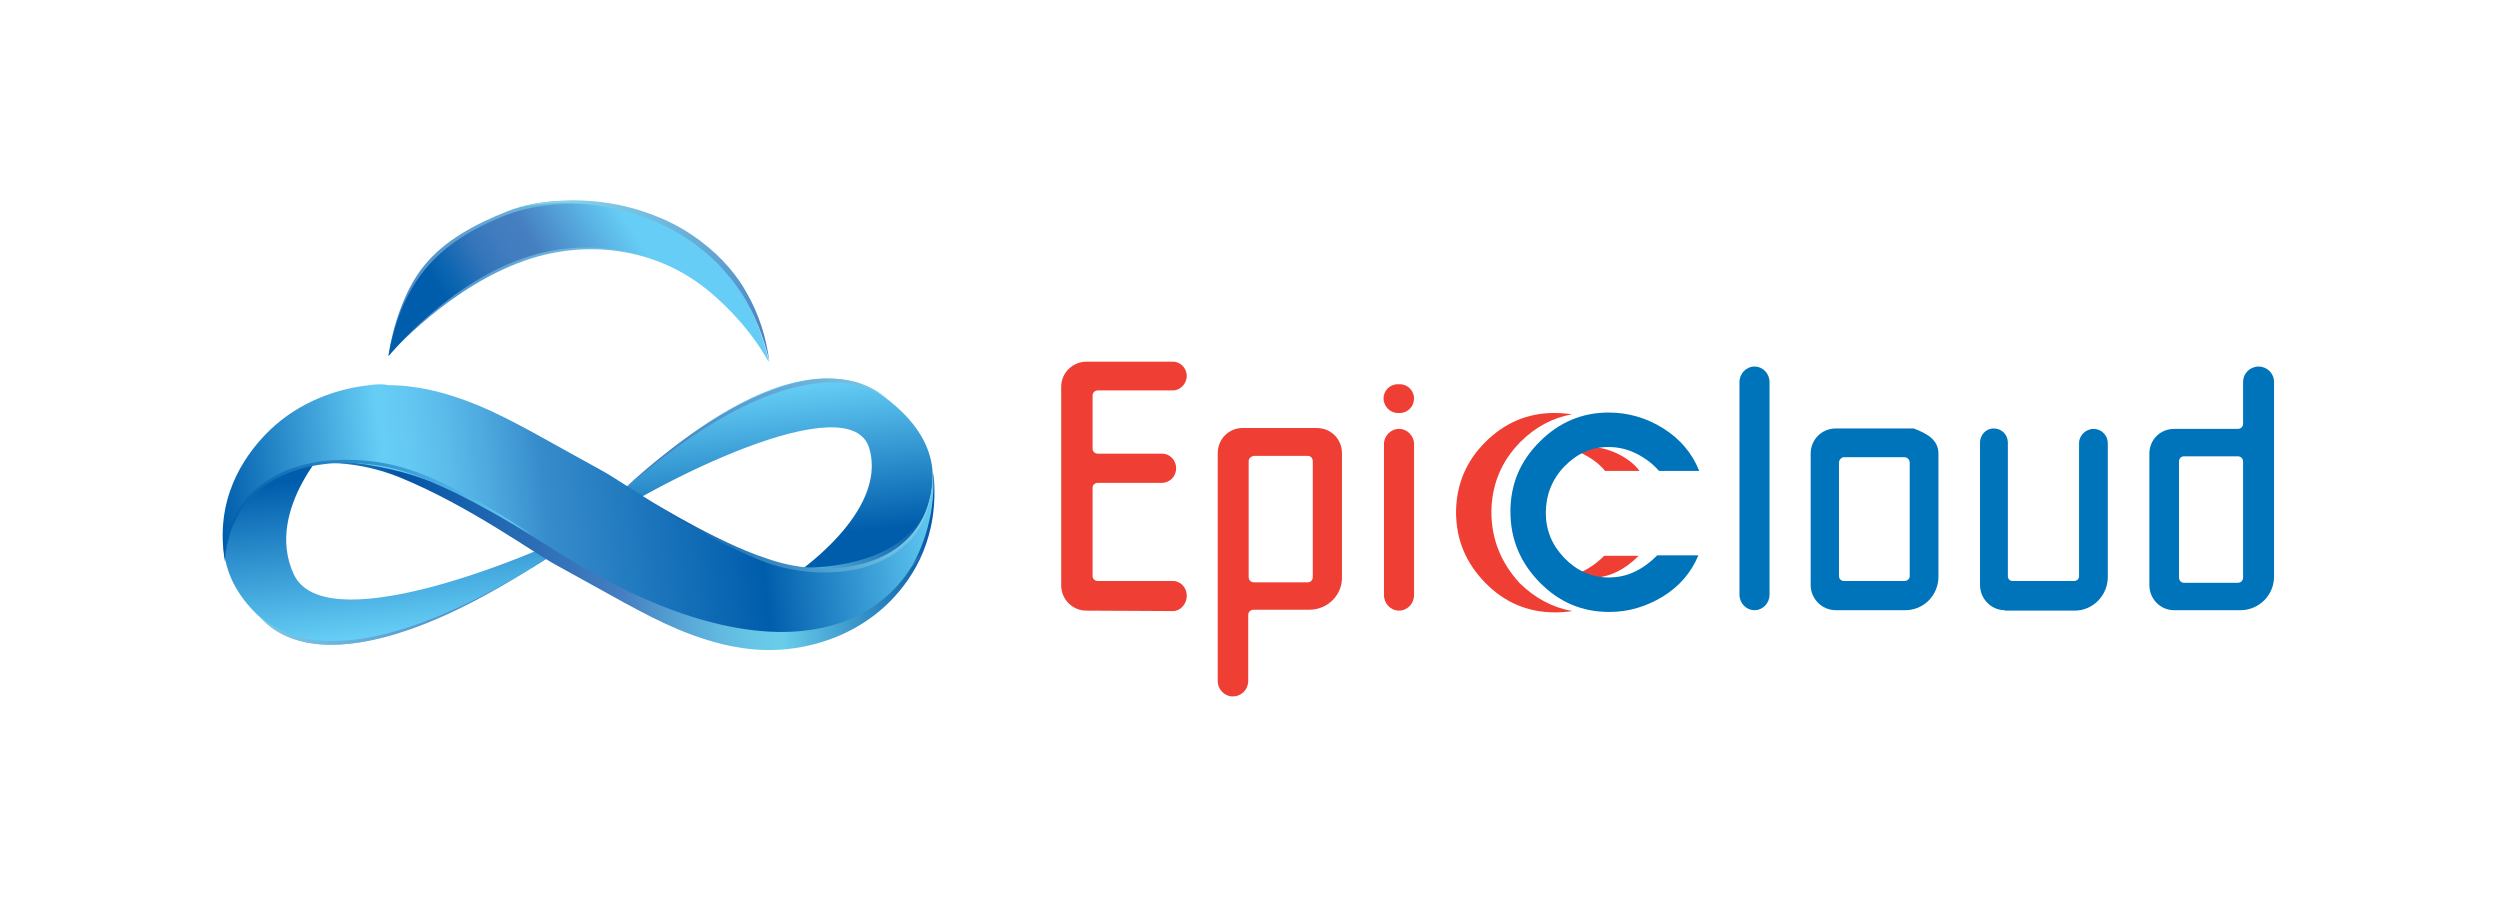 <?xml version="1.0" encoding="utf-8"?>
<!-- Generator: Adobe Illustrator 22.0.1, SVG Export Plug-In . SVG Version: 6.00 Build 0)  -->
<svg version="1.1" id="圖層_1" xmlns="http://www.w3.org/2000/svg" xmlns:xlink="http://www.w3.org/1999/xlink" x="0px" y="0px"
	 viewBox="0 0 565.4 203.7" style="enable-background:new 0 0 565.4 203.7;" xml:space="preserve">
<style type="text/css">
	.st0{clip-path:url(#SVGID_2_);fill:url(#SVGID_3_);}
	.st1{clip-path:url(#SVGID_5_);fill:url(#SVGID_6_);}
	.st2{clip-path:url(#SVGID_8_);fill:url(#SVGID_9_);}
	.st3{clip-path:url(#SVGID_11_);fill:url(#SVGID_12_);}
	.st4{clip-path:url(#SVGID_14_);fill:url(#SVGID_15_);}
	.st5{clip-path:url(#SVGID_17_);fill:url(#SVGID_18_);}
	.st6{clip-path:url(#SVGID_20_);fill:url(#SVGID_21_);}
	.st7{clip-path:url(#SVGID_23_);fill:url(#SVGID_24_);}
	.st8{clip-path:url(#SVGID_26_);fill:url(#SVGID_27_);}
	.st9{clip-path:url(#SVGID_29_);fill:url(#SVGID_30_);}
	.st10{clip-path:url(#SVGID_32_);fill:url(#SVGID_33_);}
	.st11{clip-path:url(#SVGID_35_);fill:url(#SVGID_36_);}
	.st12{fill:#EF3F34;}
	.st13{fill:#0074BB;}
</style>
<g>
	<defs>
		<path id="SVGID_1_" d="M130.9,121.2c18-12.8,61.5-34.1,65.7-19.8c4.3,14.7-17.4,28.9-17.4,28.9l23.2-4.4c0,0,20.6-18.8-2.1-35.9
			c-4.1-3.1-8.6-4.4-13.4-4.4C161.9,85.6,130.9,121.2,130.9,121.2"/>
	</defs>
	<clipPath id="SVGID_2_">
		<use xlink:href="#SVGID_1_"  style="overflow:visible;"/>
	</clipPath>
	
		<linearGradient id="SVGID_3_" gradientUnits="userSpaceOnUse" x1="-140.245" y1="452.499" x2="-139.245" y2="452.499" gradientTransform="matrix(-3.595 -34.363 -34.363 3.595 15223.632 -6324.182)">
		<stop  offset="0" style="stop-color:#005DAC"/>
		<stop  offset="1" style="stop-color:#66CEF6"/>
	</linearGradient>
	<polygon class="st0" points="131.9,139.8 126.3,86.1 222.1,76.1 227.7,129.8 	"/>
</g>
<g>
	<defs>
		<path id="SVGID_4_" d="M202,91.4c0,0-0.4-0.5-1.2-1.1C201.2,90.7,201.6,91,202,91.4 M139.2,112.4c39-34.8,57-25.7,61.6-22.1
			c-3.9-3.4-8.5-4.7-13.4-4.7C166,85.6,139.2,112.4,139.2,112.4"/>
	</defs>
	<clipPath id="SVGID_5_">
		<use xlink:href="#SVGID_4_"  style="overflow:visible;"/>
	</clipPath>
	
		<linearGradient id="SVGID_6_" gradientUnits="userSpaceOnUse" x1="-139.993" y1="452.632" x2="-138.993" y2="452.632" gradientTransform="matrix(61.933 -17.935 -17.935 -61.933 16935.326 25623.826)">
		<stop  offset="0" style="stop-color:#457EC1"/>
		<stop  offset="1" style="stop-color:#85D4EB"/>
	</linearGradient>
	<polygon class="st1" points="129.9,80.3 197.2,60.8 211.3,109.7 144.1,129.2 	"/>
</g>
<g>
	<defs>
		<path id="SVGID_7_" d="M57,104.6c0,0-17.4,20.8,4.7,37.4c21.6,16.2,74.2-24.1,74.2-24.1c-19.9,10.1-62.9,26.5-69.5,11.9
			c-6.8-14.9,9.3-30.6,9.3-30.6L57,104.6z"/>
	</defs>
	<clipPath id="SVGID_8_">
		<use xlink:href="#SVGID_7_"  style="overflow:visible;"/>
	</clipPath>
	
		<linearGradient id="SVGID_9_" gradientUnits="userSpaceOnUse" x1="-139.769" y1="452.631" x2="-138.769" y2="452.631" gradientTransform="matrix(3.812 36.432 36.432 -3.812 -15872.192 6924.579)">
		<stop  offset="0" style="stop-color:#005DAC"/>
		<stop  offset="1" style="stop-color:#66CEF6"/>
	</linearGradient>
	<polygon class="st2" points="134.8,89.4 141.9,157.6 40.6,168.2 33.5,99.9 	"/>
</g>
<g>
	<defs>
		<path id="SVGID_10_" d="M80.2,91.4c-12.7,1.3-19.7,7.5-23.4,12.5c-4.4,6-6.5,13.6-5.7,20.9C51,105.3,72.5,100.7,90.5,108
			c15.8,6.5,30.1,17,35.3,19.8c11.4,6.2,19.8,11.3,27.7,14.6c9.2,3.8,17,5.2,24.6,4.4c9.2-1,17.5-4.9,23.5-11.1
			c5-5.2,11-14.3,9.5-28.8c-0.2,17.9-18.2,21.2-28.3,21.5c-19,0.5-27.1-6.8-48.1-19.9C116.3,97.2,99.1,91.2,85,91.2
			C83.3,91.2,81.8,91.2,80.2,91.4"/>
	</defs>
	<clipPath id="SVGID_11_">
		<use xlink:href="#SVGID_10_"  style="overflow:visible;"/>
	</clipPath>
	
		<linearGradient id="SVGID_12_" gradientUnits="userSpaceOnUse" x1="-139.988" y1="452.692" x2="-138.988" y2="452.692" gradientTransform="matrix(159.961 -16.735 -16.735 -159.961 30019.812 70198.016)">
		<stop  offset="0" style="stop-color:#69CDEA"/>
		<stop  offset="0.255" style="stop-color:#0455A5"/>
		<stop  offset="0.55" style="stop-color:#457EC1"/>
		<stop  offset="0.589" style="stop-color:#4E92CB"/>
		<stop  offset="0.641" style="stop-color:#59AAD8"/>
		<stop  offset="0.689" style="stop-color:#62BBE1"/>
		<stop  offset="0.733" style="stop-color:#68C7E7"/>
		<stop  offset="0.767" style="stop-color:#69CDEA"/>
		<stop  offset="1" style="stop-color:#0455A5"/>
	</linearGradient>
	<polygon class="st3" points="44.5,91.8 210.8,74.4 218.4,147.1 52.1,164.5 	"/>
</g>
<g>
	<defs>
		<path id="SVGID_13_" d="M148.2,117.9l1.8,1.2c1.2,0.8,2.4,1.6,3.7,2.4c2.5,1.5,5,3,7.5,4.4c5.1,2.8,10.4,5.3,16,7
			c2.8,0.9,5.7,1.5,8.6,1.9c2.9,0.3,5.9,0.4,8.8-0.2c1.4-0.3,2.9-0.7,4.2-1.2c1.4-0.6,2.7-1.3,3.9-2.1c2.4-1.7,4.4-3.9,5.9-6.4
			c-0.4,0.6-0.9,1.2-1.3,1.7c-0.5,0.6-0.9,1.1-1.5,1.6c-1,1-2.1,1.9-3.3,2.7c-2.4,1.6-5.2,2.6-8,3.1c-2.8,0.5-5.7,0.4-8.6,0.1
			c-2.9-0.4-5.7-1-8.4-1.9c-2.8-0.8-5.5-1.9-8.1-3c-2.7-1.1-5.3-2.4-7.8-3.8c-2.6-1.3-5.1-2.8-7.6-4.2c-1.3-0.7-2.5-1.5-3.7-2.2
			L148.2,117.9l-1.8-1.2L148.2,117.9z"/>
	</defs>
	<clipPath id="SVGID_14_">
		<use xlink:href="#SVGID_13_"  style="overflow:visible;"/>
	</clipPath>
	
		<linearGradient id="SVGID_15_" gradientUnits="userSpaceOnUse" x1="-139.968" y1="452.593" x2="-138.968" y2="452.593" gradientTransform="matrix(60.577 -6.338 -6.338 -60.577 11494.798 26658.5)">
		<stop  offset="0" style="stop-color:#457EC1"/>
		<stop  offset="9.611651e-02" style="stop-color:#4E92CB"/>
		<stop  offset="0.225" style="stop-color:#59AAD8"/>
		<stop  offset="0.346" style="stop-color:#62BBE1"/>
		<stop  offset="0.455" style="stop-color:#68C7E7"/>
		<stop  offset="0.539" style="stop-color:#69CDEA"/>
		<stop  offset="1" style="stop-color:#457EC1"/>
	</linearGradient>
	<polygon class="st4" points="144.5,116.9 207.9,110.2 210.4,134.9 147.1,141.6 	"/>
</g>
<g>
	<defs>
		<path id="SVGID_16_" d="M83.6,87.1c-9.2,1-17.5,4.9-23.5,11.1c-5,5.2-11.7,14.8-9.2,28.9c0.2-17.9,18.3-23.7,28.4-22.5
			c18,2.1,26.7,7.7,47.7,20.8c20.4,12.8,39.5,18.8,54.4,17.3c12.7-1.3,19.7-7.5,23.4-12.5c4.4-6,6.9-15.6,6.2-23
			c0.2,19.5-21.9,26.2-39.8,18.9c-15.8-6.5-30.1-17-35.3-19.8c-11.4-6.2-19.8-11.3-27.7-14.6c-7.5-3.1-14.2-4.6-20.5-4.6
			C86.4,86.8,85,86.9,83.6,87.1"/>
	</defs>
	<clipPath id="SVGID_17_">
		<use xlink:href="#SVGID_16_"  style="overflow:visible;"/>
	</clipPath>
	
		<linearGradient id="SVGID_18_" gradientUnits="userSpaceOnUse" x1="-140.012" y1="452.803" x2="-139.012" y2="452.803" gradientTransform="matrix(-160.4 16.781 16.781 160.4 -29845.518 -70173.203)">
		<stop  offset="0" style="stop-color:#66CEF6"/>
		<stop  offset="0.255" style="stop-color:#005DAC"/>
		<stop  offset="0.55" style="stop-color:#378CCB"/>
		<stop  offset="0.558" style="stop-color:#3A90CE"/>
		<stop  offset="0.619" style="stop-color:#4DA8DE"/>
		<stop  offset="0.676" style="stop-color:#5BBBEA"/>
		<stop  offset="0.727" style="stop-color:#64C8F2"/>
		<stop  offset="0.767" style="stop-color:#66CEF6"/>
		<stop  offset="1" style="stop-color:#005DAC"/>
		<stop  offset="1" style="stop-color:#005DAC"/>
	</linearGradient>
	<polygon class="st5" points="217.7,143.5 50.3,161 42.6,87.5 210,69.9 	"/>
</g>
<g>
	<defs>
		<path id="SVGID_19_" d="M210.8,109.6c-0.1,0.9-0.2,1.7-0.4,2.6c-0.4,1.7-0.9,3.3-1.7,4.9c-0.8,1.5-1.7,2.9-2.9,4.2
			c-1.1,1.2-2.4,2.3-3.8,3.2c-2.8,1.8-6,2.9-9.2,3.5c-3.2,0.6-6.5,0.7-9.8,0.4c-3.3-0.3-6.5-1-9.6-2.1c-0.8-0.3-1.5-0.5-2.3-0.8
			c-0.8-0.3-1.5-0.6-2.3-0.9c-1.5-0.6-3-1.3-4.5-2c-3-1.4-5.9-2.9-8.8-4.5c-1.5-0.8-2.9-1.6-4.3-2.4l-2.1-1.2l-2.1-1.2l2.1,1.3
			c0.7,0.4,1.4,0.9,2.1,1.3c1.4,0.9,2.8,1.7,4.2,2.6c2.9,1.7,5.8,3.2,8.7,4.7c1.5,0.7,3,1.4,4.5,2.1c0.8,0.3,1.5,0.7,2.3,1
			c0.8,0.3,1.5,0.6,2.3,0.9c3.1,1.1,6.4,1.8,9.7,2.1c3.3,0.3,6.7,0.2,10-0.4c1.7-0.3,3.3-0.8,4.9-1.4c1.6-0.6,3.1-1.4,4.5-2.3
			c1.4-1,2.7-2.1,3.9-3.4c1.1-1.3,2.1-2.8,2.8-4.4c0.7-1.6,1.2-3.3,1.6-5c0.2-0.9,0.3-1.7,0.3-2.6c0.1-0.9,0.1-1.7,0-2.6
			C211,107.9,210.9,108.8,210.8,109.6"/>
	</defs>
	<clipPath id="SVGID_20_">
		<use xlink:href="#SVGID_19_"  style="overflow:visible;"/>
	</clipPath>
	
		<linearGradient id="SVGID_21_" gradientUnits="userSpaceOnUse" x1="-140.031" y1="452.855" x2="-139.031" y2="452.855" gradientTransform="matrix(-63.712 8.944 6.931 66.227 -11848.801 -28625.096)">
		<stop  offset="0" style="stop-color:#81D3ED"/>
		<stop  offset="1" style="stop-color:#0455A5"/>
	</linearGradient>
	<polygon class="st6" points="213.3,129.1 147.9,138.3 144.6,107.4 210.1,98.2 	"/>
</g>
<g>
	<defs>
		<path id="SVGID_22_" d="M114.7,47.8c-7.3,2.9-14.2,6.6-18.8,12.3c-4.4,5.4-7,13.5-8.1,20.4c0,0,14.2-16.4,32.5-22.1
			c13.6-4.2,28.9-2,40.4,7.7c9.2,7.8,13.1,15.7,13.1,15.7c-5.9-26.4-28.2-36.4-45.7-36.4C123.1,45.5,118.5,46.3,114.7,47.8"/>
	</defs>
	<clipPath id="SVGID_23_">
		<use xlink:href="#SVGID_22_"  style="overflow:visible;"/>
	</clipPath>
	
		<linearGradient id="SVGID_24_" gradientUnits="userSpaceOnUse" x1="-140.033" y1="452.7" x2="-139.033" y2="452.7" gradientTransform="matrix(72.126 -25.099 -39.632 -56.596 28128.197 22185.277)">
		<stop  offset="0" style="stop-color:#457EC1"/>
		<stop  offset="1" style="stop-color:#85D4EB"/>
	</linearGradient>
	<polygon class="st7" points="67.4,52.6 157,21.4 194.4,74.8 104.7,106 	"/>
</g>
<g>
	<defs>
		<path id="SVGID_25_" d="M114.3,48.7c-7.3,2.9-13.7,6.7-18.3,12.4c-4.4,5.4-7,12.5-8.1,19.4c0,0,13.7-17,32-22.6
			c13.6-4.2,29.5-1.5,40.9,8.3c9.2,7.8,13.1,15.7,13.1,15.7c-5.9-26.8-27.1-35.8-44.4-35.8C123.7,46.1,118.4,47.1,114.3,48.7"/>
	</defs>
	<clipPath id="SVGID_26_">
		<use xlink:href="#SVGID_25_"  style="overflow:visible;"/>
	</clipPath>
	
		<linearGradient id="SVGID_27_" gradientUnits="userSpaceOnUse" x1="-139.964" y1="452.825" x2="-138.964" y2="452.825" gradientTransform="matrix(-53.472 16.142 26.092 41.748 -19152.06 -16586.44)">
		<stop  offset="0" style="stop-color:#66CEF6"/>
		<stop  offset="6.820440e-04" style="stop-color:#66CEF6"/>
		<stop  offset="0.386" style="stop-color:#457FC1"/>
		<stop  offset="0.492" style="stop-color:#417CBF"/>
		<stop  offset="0.61" style="stop-color:#3274BA"/>
		<stop  offset="0.734" style="stop-color:#0F67B2"/>
		<stop  offset="0.819" style="stop-color:#005DAC"/>
		<stop  offset="1" style="stop-color:#005DAC"/>
	</linearGradient>
	<polygon class="st8" points="192.7,76.2 101.5,103.7 69,51.8 160.2,24.2 	"/>
</g>
<g>
	<defs>
		<path id="SVGID_28_" d="M126.7,45.4c-3.5,0.2-6.9,0.7-10.1,1.7c3.3-0.8,6.7-1.1,10.2-1.2c1.7,0,3.4,0,5.1,0.2
			c1.7,0.1,3.4,0.4,5.1,0.7c3.3,0.6,6.6,1.5,9.7,2.7c3.1,1.2,6,2.7,8.6,4.4c2.6,1.7,5,3.7,7.1,5.8c1,1.1,2,2.2,2.9,3.3
			c0.9,1.1,1.7,2.3,2.5,3.5c3,4.8,5,10,6.2,15.3c-0.7-5.4-2.3-10.7-5.2-15.7c-1.4-2.5-3.2-4.9-5.3-7.1c-2.1-2.2-4.5-4.2-7.2-6
			c-2.7-1.8-5.7-3.3-8.9-4.5c-3.2-1.2-6.6-2.1-10-2.6c-2.6-0.4-5.2-0.6-7.9-0.6C128.4,45.4,127.5,45.4,126.7,45.4"/>
	</defs>
	<clipPath id="SVGID_29_">
		<use xlink:href="#SVGID_28_"  style="overflow:visible;"/>
	</clipPath>
	
		<linearGradient id="SVGID_30_" gradientUnits="userSpaceOnUse" x1="-140.149" y1="452.976" x2="-139.149" y2="452.976" gradientTransform="matrix(-52.233 -31.24 -48.437 34.792 14793.246 -20057.949)">
		<stop  offset="0" style="stop-color:#457EC1"/>
		<stop  offset="1" style="stop-color:#85D4EB"/>
	</linearGradient>
	<polygon class="st9" points="147.8,100.6 88.8,65.3 142.6,26.7 201.6,62 	"/>
</g>
<g>
	<defs>
		<path id="SVGID_31_" d="M72.8,104.3c-1.8,0.3-3.6,0.6-5.4,1.2c-1.8,0.5-3.5,1.2-5.1,2.1c-1.6,0.9-3.2,1.9-4.6,3.2
			c-1.4,1.2-2.6,2.6-3.5,4.2c-1,1.5-1.7,3.2-2.2,4.8c-0.3,0.8-0.5,1.7-0.6,2.5c-0.2,0.8-0.3,1.7-0.3,2.5c0.1-0.8,0.3-1.7,0.5-2.5
			c0.2-0.8,0.4-1.7,0.7-2.5c0.6-1.6,1.4-3.2,2.4-4.7c1-1.5,2.2-2.8,3.6-4c1.4-1.2,2.9-2.2,4.5-3c3.2-1.7,6.8-2.7,10.3-3.1
			c3.5-0.5,7.1-0.4,10.5,0c3.5,0.4,6.8,1.2,10,2.4c0.8,0.3,1.6,0.6,2.4,0.9c0.8,0.3,1.6,0.7,2.3,1c1.5,0.7,3.1,1.4,4.6,2.1
			c3,1.5,6,3.1,8.9,4.7c1.5,0.8,2.9,1.7,4.4,2.5l2.2,1.3l2.2,1.3l-2.1-1.4c-0.7-0.5-1.4-0.9-2.1-1.4c-1.4-0.9-2.8-1.8-4.3-2.7
			c-2.9-1.7-5.8-3.4-8.8-4.9c-1.5-0.8-3-1.5-4.6-2.2c-0.8-0.4-1.6-0.7-2.3-1c-0.8-0.3-1.6-0.7-2.4-0.9c-3.2-1.2-6.7-2-10.2-2.4
			c-1.8-0.2-3.5-0.3-5.3-0.3C76.5,104,74.7,104.1,72.8,104.3"/>
	</defs>
	<clipPath id="SVGID_32_">
		<use xlink:href="#SVGID_31_"  style="overflow:visible;"/>
	</clipPath>
	
		<linearGradient id="SVGID_33_" gradientUnits="userSpaceOnUse" x1="-139.959" y1="452.608" x2="-138.959" y2="452.608" gradientTransform="matrix(69.33 -6.444 0.124 -65.017 9698.34 28642.828)">
		<stop  offset="0" style="stop-color:#005DAC"/>
		<stop  offset="1" style="stop-color:#66CEF6"/>
	</linearGradient>
	<polygon class="st10" points="51,104 120.4,97.5 120.3,124.8 51,131.3 	"/>
</g>
<g>
	<defs>
		<path id="SVGID_34_" d="M58.7,139.3c0,0,12.5,20.3,61.3-10.8C109.1,135.4,75.2,154.4,58.7,139.3 M120.1,128.5
			c2.2-1.4,3.5-2.3,3.5-2.3C122.4,127,121.2,127.7,120.1,128.5"/>
	</defs>
	<clipPath id="SVGID_35_">
		<use xlink:href="#SVGID_34_"  style="overflow:visible;"/>
	</clipPath>
	
		<linearGradient id="SVGID_36_" gradientUnits="userSpaceOnUse" x1="-140.007" y1="452.98" x2="-139.007" y2="452.98" gradientTransform="matrix(-61.757 17.884 17.884 61.757 -16632.057 -25334.877)">
		<stop  offset="0" style="stop-color:#457EC1"/>
		<stop  offset="1" style="stop-color:#85D4EB"/>
	</linearGradient>
	<polygon class="st11" points="132.5,157 63.8,176.9 49.8,128.8 118.6,108.8 	"/>
</g>
<g>
	<path class="st12" d="M265.3,138.2l-19.6-0.1c-3.2,0-5.7-2.6-5.7-5.7V87.5c0-3.2,2.6-5.7,5.7-5.7h19.6c1.7,0,3.1,1.5,3.1,3.2
		c0,1.8-1.5,3.3-3.1,3.3h-17c-0.7,0-1.2,0.5-1.2,1.2v12c0,0.6,0.5,1.1,1.2,1.1h14.5c1.8,0,3.2,1.5,3.2,3.3c0,1.8-1.4,3.3-3.2,3.3
		h-14.5c-0.7,0-1.2,0.5-1.2,1.1v20c0,0.6,0.5,1.1,1.2,1.1h17c1.7,0,3.1,1.5,3.1,3.3C268.4,136.7,266.9,138.2,265.3,138.2"/>
	<path class="st12" d="M296.1,137.9h-12.6c-0.7,0-1.2,0.5-1.2,1.2V154c0,1.9-1.5,3.5-3.5,3.5c-1.9,0-3.4-1.6-3.4-3.5v-51.5
		c0-3.2,2.5-5.7,5.6-5.7h16.8c3.2,0,5.7,2.5,5.7,5.7v27.8C303.7,134.5,300.3,137.9,296.1,137.9 M282.4,104.3v26.2
		c0,0.7,0.5,1.2,1.2,1.2h12.2c0.6,0,1.1-0.5,1.1-1.2v-26.2c0-0.7-0.5-1.2-1.1-1.2h-12.2C282.9,103.2,282.4,103.7,282.4,104.3"/>
	<path class="st12" d="M319.8,90.1c0,1.8-1.4,3.3-3.2,3.3h-0.5c-1.7,0-3.2-1.5-3.2-3.3c0-1.7,1.4-3.2,3.2-3.2h0.5
		C318.4,86.9,319.8,88.4,319.8,90.1 M319.8,100.4v34.2c0,1.9-1.5,3.5-3.4,3.5c-1.9,0-3.4-1.6-3.4-3.5v-34.2c0-1.8,1.5-3.4,3.4-3.4
		C318.3,97,319.8,98.6,319.8,100.4"/>
	<path class="st13" d="M396.8,138c-1.9,0-3.4-1.6-3.4-3.5V86.4c0-1.9,1.5-3.5,3.4-3.5c1.9,0,3.4,1.6,3.4,3.5v48.1
		C400.2,136.4,398.7,138,396.8,138"/>
	<path class="st13" d="M430.9,138h-15.7c-3.2,0-5.7-2.6-5.7-5.7v-29.7c0-3.2,2.5-5.7,5.7-5.7h17.6c2.9,1.1,5.6,2.5,5.6,5.7v27.8
		C438.4,134.6,435.1,138,430.9,138 M415.9,104.6v25.7c0,0.6,0.5,1.1,1.1,1.1h13.7c0.7,0,1.2-0.5,1.2-1.1v-25.7
		c0-0.6-0.5-1.2-1.2-1.2H417C416.5,103.4,415.9,104,415.9,104.6"/>
	<path class="st13" d="M453.4,138c-3.1,0-5.6-2.6-5.6-5.7v-32.2c0-1.7,1.3-3.2,3.1-3.2c1.8,0,3.2,1.4,3.2,3.2v30.2
		c0,0.7,0.5,1.1,1.1,1.1H469c0.7,0,1.2-0.4,1.2-1.1v-30.1c0-1.7,1.5-3.2,3.3-3.2c1.8,0,3.2,1.5,3.2,3.2v30.3c0,4.1-3.3,7.6-7.5,7.6
		H453.4z"/>
	<path class="st13" d="M506.7,138h-15c-3.2,0-5.6-2.6-5.6-5.7v-29.7c0-3.2,2.5-5.6,5.6-5.6h14.4c0.7,0,1.2-0.5,1.2-1.2v-9.4
		c0-2,1.6-3.5,3.5-3.5c1.9,0,3.5,1.5,3.5,3.5v44C514.3,134.6,510.9,138,506.7,138 M492.8,104.4v26.2c0,0.7,0.5,1.2,1.1,1.2h12.2
		c0.7,0,1.2-0.5,1.2-1.2v-26.2c0-0.7-0.5-1.2-1.2-1.2h-12.2C493.3,103.2,492.8,103.7,492.8,104.4"/>
	<path class="st12" d="M365.8,102.6c-2.1-1-4.1-1.5-6.3-1.5c-1.4,0-2.7,0.2-4,0.6c0.8,0.2,1.6,0.5,2.4,0.9c2,1,3.8,2.3,5.1,3.9h7.8
		v0C369.6,104.9,367.9,103.6,365.8,102.6"/>
	<path class="st12" d="M357.6,129.4c-0.6,0.3-1.3,0.5-2,0.7c1.3,0.4,2.6,0.6,4,0.6c2.1,0,4-0.4,5.9-1.3c1.9-0.9,3.5-2.1,5.1-3.7
		h-7.8C361.2,127.3,359.5,128.5,357.6,129.4"/>
	<path class="st12" d="M337.3,115.8v-0.2c0.1-6,2.2-11.2,6.5-15.6c3.4-3.4,7.3-5.5,11.7-6.3c-1.3-0.2-2.6-0.3-4-0.3
		c-6,0-11.2,2.2-15.6,6.6c-4.3,4.3-6.5,9.5-6.6,15.6h0c0,0.1,0,0.2,0,0.2c0,6.2,2.2,11.5,6.6,16c4.4,4.5,9.7,6.7,15.8,6.7
		c1.3,0,2.6-0.1,3.9-0.3c-4.5-0.8-8.4-2.9-11.9-6.3C339.5,127.3,337.3,122,337.3,115.8"/>
	<path class="st13" d="M384.3,106.5h-9.1c-1.4-1.6-3.1-2.9-5.1-3.9c-2-1-4.1-1.5-6.3-1.5c-3.9,0-7.2,1.5-10,4.4
		c-2.8,2.9-4.2,6.5-4.2,10.5c0,3.9,1.4,7.3,4.2,10.2c2.8,2.9,6.2,4.4,10,4.4c2.1,0,4-0.4,5.9-1.3c1.9-0.9,3.5-2.1,5.1-3.7h9.3
		c-1.6,3.9-4.3,7-8,9.3c-3.8,2.3-7.8,3.5-12.1,3.5c-6.2,0-11.4-2.2-15.8-6.7c-4.4-4.5-6.6-9.8-6.6-16c0-6.2,2.2-11.4,6.6-15.8
		c4.4-4.4,9.6-6.6,15.6-6.6c4.4,0,8.6,1.2,12.4,3.6C380,99.3,382.7,102.5,384.3,106.5"/>
</g>
</svg>
